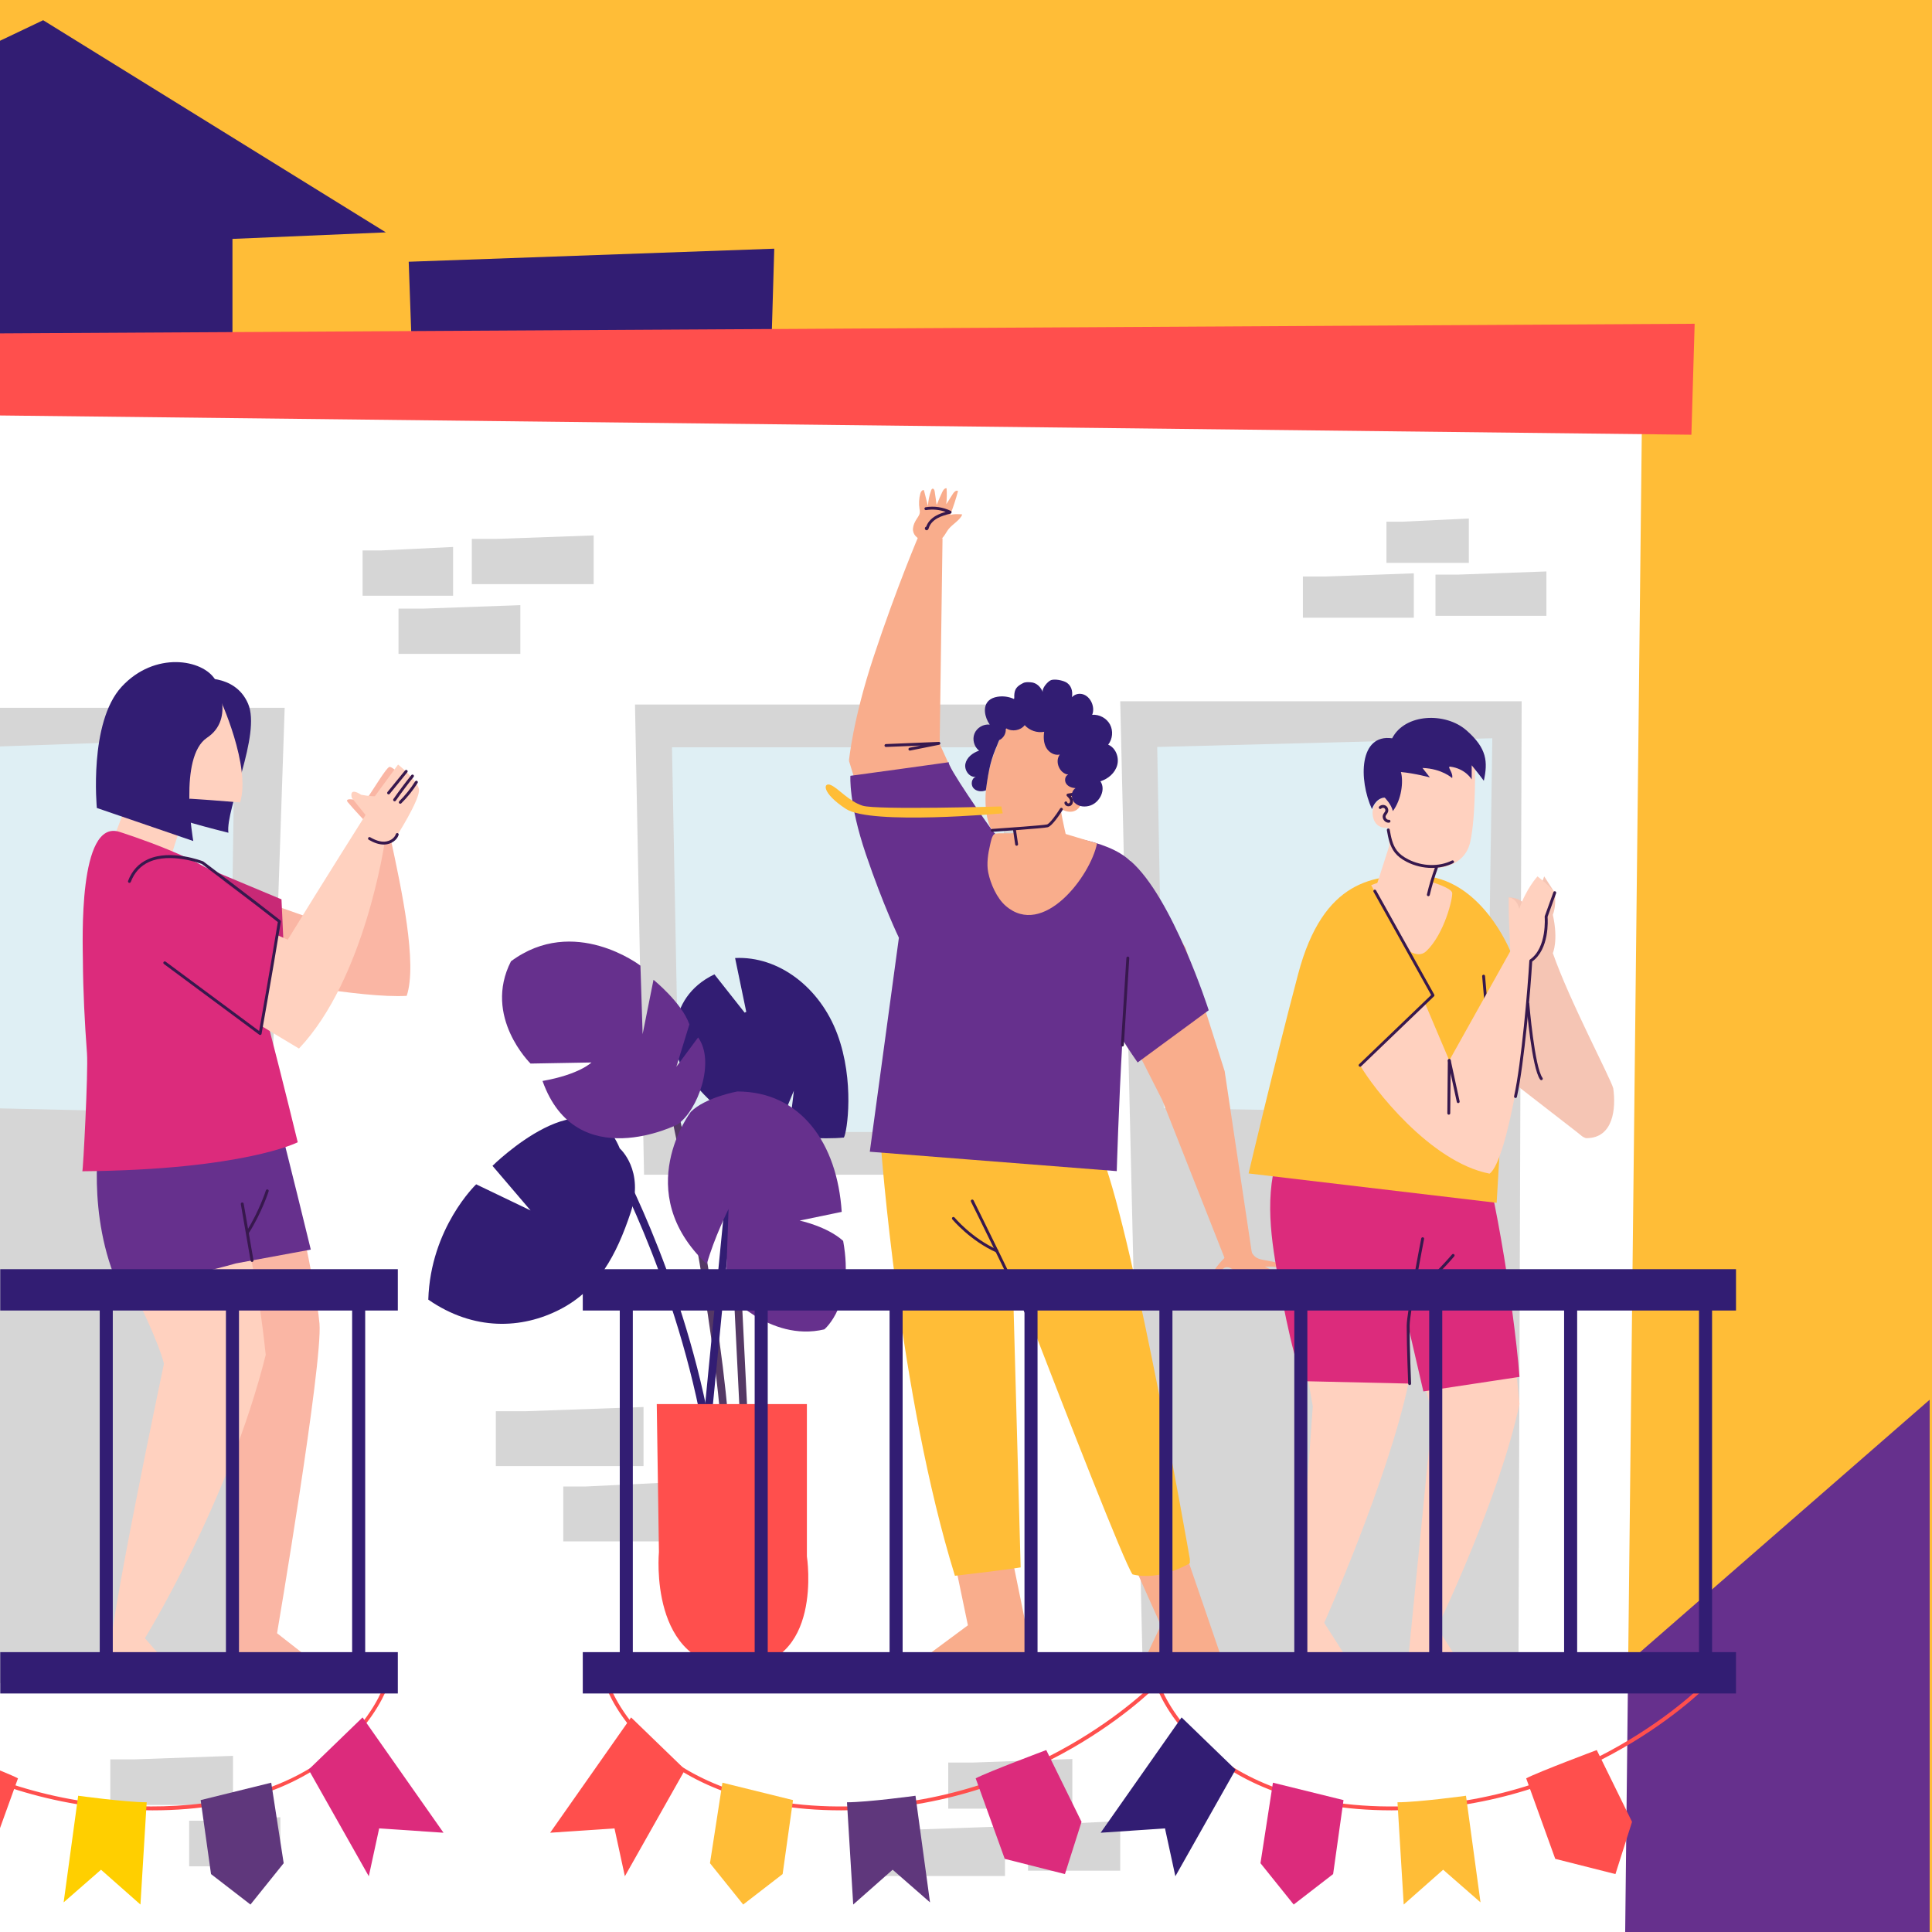 <?xml version="1.0" encoding="utf-8"?>
<!-- Generator: Adobe Illustrator 27.5.0, SVG Export Plug-In . SVG Version: 6.00 Build 0)  -->
<svg version="1.1" xmlns="http://www.w3.org/2000/svg" xmlns:xlink="http://www.w3.org/1999/xlink" x="0px" y="0px"
	 viewBox="0 0 500 500" style="enable-background:new 0 0 500 500;" xml:space="preserve">
<g id="BACKGROUND">
	<rect style="fill:#FFBD37;" width="500" height="500"/>
	<polygon style="fill:#66308D;" points="341.438,499.933 499.393,362.25 499.393,500.777 387.051,500.777 	"/>
</g>
<g id="OBJECTS">
	<g>
		<defs>
			<rect id="SVGID_1_" width="500" height="500"/>
		</defs>
		<clipPath id="SVGID_00000101796844123162416190000011231861055885486977_">
			<use xlink:href="#SVGID_1_"  style="overflow:visible;"/>
		</clipPath>
		<g style="clip-path:url(#SVGID_00000101796844123162416190000011231861055885486977_);">
			<g>
				<polygon style="fill:#FFFFFF;" points="-4.036,102.089 425.061,97.021 420.556,503.593 -2.909,501.341 				"/>
				<g>
					<polygon style="fill:#321D73;" points="-6.57,13.679 11.169,5.232 99.86,60.137 60.16,61.826 60.16,92.234 -7.414,86.322 					
						"/>
					<polygon style="fill:#321D73;" points="106.617,91.39 105.773,67.739 200.377,64.36 199.532,93.079 					"/>
				</g>
				<polygon style="fill:#FF4F4D;" points="-7.414,107.439 437.731,112.507 438.576,83.788 -7.414,86.322 				"/>
			</g>
			<g>
				<polygon style="fill:#D6D6D6;" points="164.337,182.333 269.64,182.333 268.08,304.017 166.677,304.017 				"/>
				<polygon style="fill:#DFEFF4;" points="173.91,193.396 260.067,193.396 258.791,292.955 175.825,292.955 				"/>
			</g>
			<g>
				<polygon style="fill:#D6D6D6;" points="289.913,181.489 295.825,435.737 392.964,435.737 393.808,181.489 				"/>
				<polygon style="fill:#DFEFF4;" points="299.486,193.314 301.175,286.792 384.798,288.2 386.206,191.062 				"/>
			</g>
			<g>
				<polygon style="fill:#D6D6D6;" points="-4.036,183.178 73.675,183.178 65.228,433.203 -4.036,435.737 				"/>
				<polygon style="fill:#DFEFF4;" points="-4.036,193.314 -2.346,286.792 59.315,288.2 60.723,191.062 				"/>
			</g>
			<g>
				<g>
					<polygon style="fill:#D6D6D6;" points="251.829,456.145 277.524,455.227 277.524,468.075 245.405,468.075 245.405,456.145 
											"/>
					<polygon style="fill:#D6D6D6;" points="234.393,473.581 260.088,472.663 260.088,485.511 227.97,485.511 227.97,473.581 					
						"/>
					<polygon style="fill:#D6D6D6;" points="270.825,472.204 289.913,471.287 289.913,484.134 266.053,484.134 266.053,472.204 
											"/>
				</g>
				<g>
					<polygon style="fill:#D6D6D6;" points="34.892,455.321 60.299,454.414 60.299,467.117 28.54,467.117 28.54,455.321 					"/>
					<polygon style="fill:#D6D6D6;" points="53.675,471.201 72.549,470.293 72.549,482.997 48.956,482.997 48.956,471.201 					"/>
				</g>
				<g>
					<polygon style="fill:#D6D6D6;" points="135.968,365.228 166.547,364.136 166.547,379.425 128.323,379.425 128.323,365.228 
											"/>
					<polygon style="fill:#D6D6D6;" points="151.45,384.707 174.166,383.615 174.166,398.904 145.771,398.904 145.771,384.707 					
						"/>
				</g>
				<g>
					<polygon style="fill:#D6D6D6;" points="128.414,139.468 153.638,138.567 153.638,151.179 122.108,151.179 122.108,139.468 
											"/>
					<polygon style="fill:#D6D6D6;" points="109.439,157.513 134.663,156.613 134.663,169.225 103.133,169.225 103.133,157.513 
											"/>
					<polygon style="fill:#D6D6D6;" points="98.521,142.459 117.259,141.558 117.259,154.17 93.836,154.17 93.836,142.459 					"/>
				</g>
				<g>
					<polygon style="fill:#D6D6D6;" points="342.929,149.199 365.892,148.378 365.892,159.86 337.188,159.86 337.188,149.199 					
						"/>
					<polygon style="fill:#D6D6D6;" points="377.245,148.712 400.208,147.891 400.208,159.373 371.504,159.373 371.504,148.712 
											"/>
					<polygon style="fill:#D6D6D6;" points="363.077,135.007 380.135,134.187 380.135,145.668 358.812,145.668 358.812,135.007 
											"/>
				</g>
			</g>
		</g>
	</g>
	<g>
		<g>
			<defs>
				
					<rect id="SVGID_00000007408819937532921200000012692541344049624248_" x="-0.094" y="415.746" width="453.798" height="85.594"/>
			</defs>
			<clipPath id="SVGID_00000176758365550238445310000000388665960802427539_">
				<use xlink:href="#SVGID_00000007408819937532921200000012692541344049624248_"  style="overflow:visible;"/>
			</clipPath>
			<g style="clip-path:url(#SVGID_00000176758365550238445310000000388665960802427539_);">
				<path style="fill:#FF4F4D;" d="M39.463,468.515c-2.139,0-4.347-0.059-6.632-0.181c-47.2-2.516-75.804-32.796-76.088-33.102
					l0.733-0.68c0.281,0.303,28.626,30.289,75.408,32.783c15.748,0.837,37.89-0.978,53.926-14.401
					c9.557-7.999,12.428-16.427,12.456-16.511l0.949,0.314C100.105,437.07,89.092,468.515,39.463,468.515z"/>
				<polygon style="fill:#DC2B7C;" points="93.831,444.466 114.783,474.311 98.129,473.185 95.443,485.573 79.863,457.98 				"/>
				<polygon style="fill:#5F377C;" points="70.193,461.359 73.417,482.194 64.821,492.894 54.614,485.01 51.928,465.864 				"/>
				<path style="fill:#FFCF00;" d="M37.96,466.427l-1.612,26.467l-10.207-9.01l-9.67,8.447l3.76-27.593
					C20.232,464.738,32.588,466.427,37.96,466.427z"/>
				<path style="fill:#FF4F4D;" d="M4.653,460.233l-7.521,20.836l-15.579,3.942l-4.298-13.515l9.133-18.583
					C-13.613,452.912,1.43,458.543,4.653,460.233z"/>
			</g>
			<g style="clip-path:url(#SVGID_00000176758365550238445310000000388665960802427539_);">
				<path style="fill:#FF4F4D;" d="M217.695,468.515c-49.637,0-60.642-31.445-60.752-31.776l0.949-0.314
					c0.113,0.339,11.889,33.826,66.382,30.912c46.8-2.495,75.126-32.48,75.408-32.783l0.732,0.68
					c-0.283,0.306-28.887,30.586-76.087,33.102C222.046,468.456,219.832,468.515,217.695,468.515z"/>
				<polygon style="fill:#FF4F4D;" points="163.327,444.466 142.375,474.311 159.029,473.185 161.715,485.573 177.295,457.98 				
					"/>
				<polygon style="fill:#FFBD37;" points="186.964,461.359 183.741,482.194 192.337,492.894 202.544,485.01 205.23,465.864 				"/>
				<path style="fill:#5F377C;" d="M219.198,466.427l1.612,26.467l10.207-9.01l9.67,8.447l-3.761-27.593
					C236.926,464.738,224.57,466.427,219.198,466.427z"/>
				<path style="fill:#DC2B7C;" d="M252.505,460.233l7.521,20.836l15.579,3.942l4.298-13.515l-9.133-18.583
					C270.77,452.912,255.728,458.543,252.505,460.233z"/>
			</g>
			<g style="clip-path:url(#SVGID_00000176758365550238445310000000388665960802427539_);">
				<path style="fill:#FF4F4D;" d="M360.165,468.515c-49.638,0-60.644-31.445-60.753-31.776l0.949-0.314
					c0.112,0.338,11.87,33.826,66.383,30.912c46.781-2.494,75.127-32.48,75.408-32.783l0.732,0.68
					c-0.283,0.306-28.888,30.586-76.088,33.102C364.515,468.456,362.301,468.515,360.165,468.515z"/>
				<polygon style="fill:#321D73;" points="305.796,444.466 284.845,474.311 301.498,473.185 304.184,485.573 319.764,457.98 				
					"/>
				<polygon style="fill:#DC2B7C;" points="329.434,461.359 326.21,482.194 334.806,492.894 345.013,485.01 347.699,465.864 				"/>
				<path style="fill:#FFBD37;" d="M361.667,466.427l1.612,26.467l10.207-9.01l9.67,8.447l-3.761-27.593
					C379.395,464.738,367.039,466.427,361.667,466.427z"/>
				<path style="fill:#FF4F4D;" d="M394.974,460.233l7.521,20.836l15.579,3.942l4.298-13.515l-9.133-18.583
					C413.24,452.912,398.198,458.543,394.974,460.233z"/>
			</g>
		</g>
	</g>
	<g>
		<g>
			<path style="fill:#543865;" d="M187.424,367.755c-0.515,0-0.952-0.395-0.996-0.916c-2.777-33.055-13.109-80.204-13.213-80.677
				c-0.119-0.539,0.222-1.072,0.761-1.191c0.54-0.118,1.073,0.223,1.192,0.762c0.105,0.474,10.464,47.75,13.253,80.939
				c0.046,0.551-0.362,1.034-0.913,1.08C187.48,367.754,187.452,367.755,187.424,367.755z"/>
		</g>
		<g>
			<path style="fill:#543865;" d="M192.492,367.755c-0.529,0-0.971-0.416-0.997-0.95l-3.941-79.4
				c-0.028-0.552,0.397-1.022,0.949-1.049c0.546-0.028,1.021,0.397,1.048,0.949l3.941,79.4c0.028,0.552-0.397,1.021-0.949,1.049
				C192.525,367.755,192.509,367.755,192.492,367.755z"/>
		</g>
		<path style="fill:#321D73;" d="M184.891,252.16l8.447,10.699l-3.097-14.923c11.262-0.563,21.962,7.602,26.467,19.709
			c4.505,12.107,2.534,25.34,1.689,26.748c-5.35,0.563-14.923-0.282-14.923-0.282c1.126-3.097,1.971-11.826,1.971-11.826
			l-4.786,11.544c-10.699-0.845-19.709-11.544-23.37-16.33C173.628,272.714,171.939,258.355,184.891,252.16z"/>
		<g>
			<path style="fill:#321D73;" d="M181.795,381.833c-0.032,0-0.066-0.002-0.098-0.005c-0.55-0.054-0.952-0.543-0.898-1.093
				l11.544-117.974c0.054-0.549,0.547-0.944,1.092-0.897c0.55,0.054,0.952,0.543,0.898,1.093l-11.544,117.974
				C182.738,381.448,182.303,381.833,181.795,381.833z"/>
		</g>
		<g>
			<path style="fill:#321D73;" d="M182.637,369.445c-0.471,0-0.89-0.334-0.981-0.813c-7.485-39.364-24.495-69.782-24.665-70.085
				c-0.272-0.481-0.102-1.091,0.379-1.363c0.482-0.268,1.092-0.101,1.362,0.379c0.173,0.306,17.344,31.012,24.889,70.696
				c0.103,0.542-0.253,1.066-0.795,1.169C182.762,369.439,182.699,369.445,182.637,369.445z"/>
		</g>
		<path style="fill:#66308D;" d="M178.79,287.731c0,0-15.767,20.648,4.13,39.418c1.877-6.757,5.631-14.266,5.631-14.266
			l-0.751,21.398c0,0,11.262,13.139,25.528,9.761c0,0,7.884-6.382,4.88-22.9c-4.129-3.754-11.262-5.256-11.262-5.256l10.887-2.253
			c-1.126-17.644-10.512-31.159-27.03-31.159C190.804,282.475,182.545,283.977,178.79,287.731z"/>
		<path style="fill:#321D73;" d="M160.395,297.21c0,0,6.476,5.631,2.816,16.612c-3.66,10.981-8.447,19.991-18.301,25.059
			c-9.854,5.068-22.243,5.631-34.069-2.534c0.563-18.583,12.389-29.845,12.389-29.845l14.078,6.757l-9.855-11.544
			C127.453,301.715,152.23,277.219,160.395,297.21z"/>
		<path style="fill:#66308D;" d="M175.318,291.016c0,0-26.185,13.233-34.913-11.262c9.573-1.689,12.67-4.786,12.67-4.786
			l-15.767,0.281c0,0-12.389-12.107-5.068-26.467c16.33-12.107,33.506,1.126,33.506,1.126l0.563,17.738l2.816-14.078
			c0,0,7.32,5.913,9.291,11.544c-3.379,10.981-3.379,10.981-3.379,10.981l5.631-7.602
			C185.173,274.685,180.667,287.355,175.318,291.016z"/>
		<path style="fill:#FF4F4D;" d="M169.968,363.376h38.855v39.418c0,0,4.505,28.719-18.02,28.719
			c-23.088,0-20.272-29.845-20.272-29.845L169.968,363.376z"/>
	</g>
	<g>
		<g>
			<g>
				<path style="fill:#FAB6A4;" d="M72.267,290.734c0,0,9.573,41.315,10.418,51.807c0.845,10.492-10.981,80.141-10.981,80.141
					l7.321,5.723l-17.175-0.318l-1.126-66.769l-20.272-64.225L72.267,290.734z"/>
				<path style="fill:#FFD1BF;" d="M25.721,294.64c0,0-1.633,19.068,6.972,35.887c8.884,17.363,9.729,22.431,9.729,22.431
					s-15.094,71.389-13.979,76.548c9.222,1.483,14.617,0.836,14.617,0.836l-5.558-6.369c0,0,21.763-35.343,31.268-73.334
					c-4.368-41.969-14.585-55.646-14.585-55.646L25.721,294.64z"/>
				<path style="fill:#66308D;" d="M25.81,293.595c0,0-3.66,20.667,5.068,39.743c17.175-2.544,30.127-6.359,30.127-6.359
					l19.428-3.585c0,0-6.476-26.62-8.165-32.661C46.927,294.231,25.81,293.595,25.81,293.595z"/>
			</g>
			<path style="fill:#37184D;" d="M65.228,326.585c-0.179,0-0.337-0.129-0.369-0.311l-2.534-14.641
				c-0.035-0.203,0.101-0.397,0.306-0.433c0.202-0.036,0.398,0.102,0.434,0.306l2.534,14.641c0.035,0.203-0.102,0.398-0.306,0.433
				C65.271,326.583,65.249,326.585,65.228,326.585z"/>
			<path style="fill:#37184D;" d="M64.101,319.265c-0.068,0-0.138-0.019-0.2-0.058c-0.175-0.111-0.227-0.343-0.117-0.518
				c3.314-5.248,5.011-10.559,5.028-10.612c0.063-0.196,0.272-0.306,0.47-0.244c0.198,0.063,0.307,0.272,0.245,0.471
				c-0.017,0.054-1.743,5.457-5.109,10.786C64.347,319.203,64.226,319.265,64.101,319.265z"/>
		</g>
		<g>
			<g>
				<path style="fill:#FAB6A4;" d="M70.199,234.028l20.873,7.312l4.394-27.732c0,0-4.292-4.548-5.473-6.021
					c-1.182-1.474,3.53-0.328,4.444-0.093c2.729-4.044,5.369-8.501,6.273-8.984c0.904-0.483,5.314,4.615,5.314,4.615
					s-2.356,12.46-4.99,13.604c2.905,13.487,7.026,32.617,4.223,40.997c-11.946,0.701-38.45-4.678-38.45-4.678L70.199,234.028z"/>
				<polygon style="fill:#C82976;" points="52.823,224.37 72.849,232.752 73.515,247.25 54.472,236.691 				"/>
			</g>
			<g>
				<path style="fill:#321D73;" d="M51.091,175.676c0,0,9.626-1.604,13.102,6.417c3.476,8.022-5.883,27.274-5.081,33.424
					c-19.252-4.813-22.461-7.22-22.461-7.22L51.091,175.676z"/>
				<path style="fill:#FFD1BF;" d="M56.439,179.865c0.568,0.974,8.557,18.54,5.704,27.809c-12.835-1.07-15.331-1.07-15.331-1.07
					l-9.27-6.417c0,0-4.278-6.418-1.783-17.113C38.256,172.378,51.447,171.309,56.439,179.865z"/>
				<polygon style="fill:#FFD1BF;" points="50.021,203.753 42.534,226.927 27.917,220.866 37.543,195.553 				"/>
				<path style="fill:#321D73;" d="M55.726,175.944c0,0,5.348,9.983-2.139,14.974c-7.487,4.991-3.565,26.74-3.565,26.74
					l-24.957-8.557c0,0-2.139-22.105,6.417-31.374C40.039,168.457,52.517,170.596,55.726,175.944z"/>
			</g>
			<path style="fill:#DC2B7C;" d="M30.881,215.277c0.338,0.106,24.236,7.645,27.871,13.795c3.66,6.194,18.301,66.542,18.301,66.542
				s-13.89,7.133-55.749,7.508c0.19,0.095,1.556-25.775,1.209-30.483c-0.59-7.996-1.008-16.013-1.062-24.032
				C21.42,243.827,20.197,211.92,30.881,215.277z"/>
			<g>
				<path style="fill:#FFD1BF;" d="M68.357,240.185c1.063,0.923,6.119,3.002,6.119,3.002c8.951-14.601,20.121-32.273,20.121-32.273
					c-3.545-4.421-3.545-4.421-3.545-4.421l0,0c0,0-0.927-2.968,2.418-0.809c2.105,0.411,3.54,0.389,3.54,0.389l6.008-8.207
					c0,0,4.862,3.849,5.395,6.326c0.534,2.477-6.161,12.848-6.161,12.848l-2.693,0.868c0,0-5.055,35.363-22.183,53.454
					c-22.452-13.309-26.369-16.785-26.369-16.785L68.357,240.185z"/>
				<path style="fill:#DC2B7C;" d="M51.211,223.429l21.097,15.04l-4.983,29.011c0,0-6.869-5.145-19.856-13.292
					c-12.988-8.147-18.307-16.794-13.971-26.08C37.834,218.823,51.211,223.429,51.211,223.429z"/>
				<path style="fill:#37184D;" d="M100.57,205.587c-0.084,0-0.168-0.028-0.237-0.084c-0.161-0.131-0.185-0.367-0.054-0.527
					l4.556-5.59c0.131-0.161,0.368-0.184,0.527-0.054c0.161,0.131,0.185,0.367,0.054,0.527l-4.556,5.59
					C100.787,205.539,100.678,205.587,100.57,205.587z"/>
				<path style="fill:#37184D;" d="M102.124,207.381c-0.074,0-0.148-0.021-0.213-0.067c-0.17-0.118-0.212-0.352-0.094-0.522
					c1.468-2.113,3.029-4.198,4.641-6.197c0.13-0.161,0.366-0.186,0.527-0.057c0.161,0.13,0.186,0.366,0.057,0.527
					c-1.6,1.985-3.15,4.055-4.608,6.154C102.359,207.325,102.242,207.381,102.124,207.381z"/>
				<path style="fill:#37184D;" d="M103.587,208.008c-0.096,0-0.193-0.037-0.266-0.111c-0.146-0.147-0.145-0.384,0.002-0.53
					c1.561-1.55,2.947-3.28,4.12-5.141c0.11-0.176,0.342-0.228,0.517-0.118c0.175,0.11,0.228,0.342,0.118,0.517
					c-1.203,1.909-2.625,3.683-4.226,5.273C103.777,207.971,103.682,208.008,103.587,208.008z"/>
				<path style="fill:#37184D;" d="M99.313,218.57c-1.19,0-2.462-0.406-3.879-1.238c-0.179-0.104-0.238-0.334-0.133-0.513
					c0.104-0.178,0.334-0.24,0.513-0.133c1.394,0.817,2.619,1.191,3.73,1.128c1.353-0.071,2.547-0.877,2.903-1.96
					c0.065-0.196,0.275-0.303,0.474-0.239c0.197,0.065,0.304,0.277,0.239,0.474c-0.451,1.37-1.921,2.387-3.577,2.474
					C99.494,218.568,99.403,218.57,99.313,218.57z"/>
				<path style="fill:#37184D;" d="M67.325,267.856c-0.079,0-0.158-0.025-0.223-0.074l-24.68-18.3
					c-0.167-0.124-0.202-0.358-0.078-0.524c0.123-0.167,0.359-0.202,0.524-0.078l24.194,17.941c0.512-2.869,2.78-15.632,4.84-28.192
					c-6.384-5.031-18.832-14.407-19.662-15.032c-0.663-0.247-8.196-2.954-13.625-0.541c-2.236,0.994-3.84,2.739-4.767,5.187
					c-0.073,0.193-0.291,0.291-0.483,0.218c-0.194-0.073-0.291-0.29-0.218-0.483c1.001-2.643,2.739-4.53,5.166-5.608
					c5.945-2.64,13.91,0.415,14.247,0.546c0.032,0.012,0.062,0.029,0.089,0.049c0.133,0.1,13.37,10.064,19.892,15.211
					c0.107,0.085,0.16,0.221,0.138,0.355c-2.337,14.268-4.958,28.871-4.984,29.017c-0.023,0.128-0.11,0.234-0.231,0.282
					C67.419,267.847,67.372,267.856,67.325,267.856z"/>
			</g>
		</g>
	</g>
	<g>
		<rect x="0.062" y="328.463" style="fill:#321D73;" width="102.895" height="10.699"/>
		<rect x="0.062" y="427.572" style="fill:#321D73;" width="102.895" height="10.699"/>
		<rect x="91.132" y="331.279" style="fill:#321D73;" width="3.379" height="96.856"/>
		<rect x="58.471" y="331.279" style="fill:#321D73;" width="3.379" height="96.856"/>
		<rect x="25.81" y="331.279" style="fill:#321D73;" width="3.379" height="96.856"/>
	</g>
	<g>
		<g>
			<g>
				<g>
					<path style="fill:#F9AD8C;" d="M219.71,196.881c0,0,0.962-10.544,6.396-26.954c5.992-18.095,11.795-31.621,11.795-31.621
						l6.023,1.004l-0.753,54.458L219.71,196.881z"/>
					<path style="fill:#F9AD8C;" d="M245.875,133.362c0.801-2.05,1.489-4.144,2.061-6.269c-0.439-0.326-1.001,0.196-1.295,0.658
						c-0.581,0.915-1.163,1.83-1.744,2.745c0.148-1.372,0.174-2.757,0.077-4.134c-0.516-0.067-0.88,0.478-1.103,0.948
						c-0.526,1.111-1.015,2.24-1.465,3.383c-0.17-1.171-0.341-2.343-0.511-3.514c-0.05-0.346-0.262-0.803-0.595-0.695
						c-0.17,0.055-0.254,0.241-0.316,0.408c-0.482,1.309-0.763,2.691-0.831,4.085c-0.346-1.368-0.691-2.737-1.037-4.105
						c-0.433-0.174-0.798,0.369-0.925,0.818c-0.367,1.295-0.446,2.672-0.23,4c0.05,0.306,0.115,0.615,0.089,0.924
						c-0.051,0.603-0.436,1.115-0.768,1.62c-0.496,0.752-0.912,1.586-1,2.482c-0.316,3.202,4.895,4.391,7.102,2.933
						c0.961-0.635,1.457-1.934,2.172-2.801c1.023-1.24,2.887-2.224,3.477-3.692C248.733,133.02,246.028,132.986,245.875,133.362z"/>
				</g>
				<polygon style="fill:#F9AD8C;" points="219.71,196.881 223.262,208.518 247.116,201.151 242.599,191.249 				"/>
			</g>
			<path style="fill:#37184D;" d="M235.477,194.252c-0.175,0-0.331-0.123-0.367-0.301c-0.041-0.203,0.091-0.401,0.294-0.441
				l2.813-0.563l-8.918,0.366c-0.212,0.016-0.381-0.152-0.39-0.359c-0.009-0.207,0.152-0.382,0.359-0.39l13.703-0.563
				c0.209-0.01,0.365,0.136,0.388,0.33c0.023,0.194-0.107,0.373-0.299,0.412l-7.508,1.501
				C235.527,194.25,235.502,194.252,235.477,194.252z"/>
			<path style="fill:#37184D;" d="M239.786,137.232c-0.177,0-0.393-0.178-0.43-0.351c-0.041-0.191,0.034-0.448,0.253-0.546
				c0.026-0.012,0.055-0.019,0.085-0.024c0.403-1.152,1.273-2.127,2.496-2.822c0.81-0.461,1.68-0.76,2.554-1.01
				c-1.612-0.577-3.375-0.744-5.063-0.467c-0.203,0.036-0.396-0.104-0.431-0.309c-0.033-0.204,0.105-0.397,0.309-0.431
				c2.19-0.358,4.499-0.023,6.498,0.947c0.141,0.068,0.225,0.218,0.209,0.374c-0.015,0.156-0.126,0.286-0.278,0.326
				c-1.169,0.307-2.378,0.624-3.429,1.222c-1.138,0.646-1.919,1.553-2.199,2.552C240.232,137.162,239.946,137.232,239.786,137.232z"
				/>
		</g>
		<g>
			<polygon style="fill:#F9AD8C;" points="262.132,404.109 267.388,429.824 240.358,428.135 250.494,420.627 246.74,402.607 			"/>
			<polygon style="fill:#F9AD8C;" points="294.042,406.361 300.424,420.627 297.046,427.76 316.192,429.261 307.182,402.982 			"/>
			<g>
				<path style="fill:#FFBD37;" d="M307.932,403.469c0,0-14.201-81.65-22.525-103.725c-35.826-10.857-57.438-3.379-57.438-3.379
					s4.691,64.763,19.166,111.446c12.666-1.447,17.009-2.171,17.009-2.171l-2.012-73.611c0,0,2.001,3.263,5.187,11.52
					c8.332,21.592,23.682,61.021,25.776,63.9c7.238,1.809,14.837-2.895,14.837-2.895"/>
				<path style="fill:#37184D;" d="M267.388,344.23c-0.153,0-0.298-0.095-0.353-0.248c-1.663-4.618-15.61-32.713-15.751-32.996
					c-0.092-0.186-0.017-0.411,0.169-0.503c0.185-0.09,0.411-0.017,0.503,0.169c0.575,1.158,14.107,28.417,15.784,33.076
					c0.07,0.194-0.03,0.409-0.226,0.479C267.473,344.223,267.43,344.23,267.388,344.23z"/>
				<path style="fill:#37184D;" d="M258.002,324.145c-0.051,0-0.103-0.011-0.152-0.032c-6.759-3.004-11.353-8.495-11.399-8.55
					c-0.132-0.16-0.109-0.396,0.05-0.528c0.159-0.131,0.396-0.111,0.528,0.05c0.044,0.054,4.533,5.413,11.126,8.343
					c0.189,0.084,0.274,0.306,0.19,0.495C258.283,324.062,258.146,324.145,258.002,324.145z"/>
			</g>
		</g>
		<g>
			<polygon style="fill:#F9AD8C;" points="306.806,245.309 316.942,277.219 324.075,324.897 316.942,325.647 300.8,284.727 
				287.285,258.073 296.67,228.04 			"/>
			<path style="fill:#F9AD8C;" d="M314.027,329.423c-0.006,0.637,1.012,0.707,1.474,0.269c0.462-0.439,0.672-1.115,1.197-1.476
				c0.575-0.396,1.382-0.286,1.979,0.074c0.598,0.361,1.036,0.928,1.471,1.473c1.655,2.073,3.474,4.015,5.434,5.803
				c0.544-0.247,0.401-1.054,0.147-1.594c-0.69-1.467-1.564-2.848-2.592-4.101c1.925,1.455,3.996,2.968,6.402,3.148
				c-1.169-1.334-2.51-2.518-3.98-3.512c1.69,0.292,3.356,0.728,4.973,1.3c-0.539-1.408-1.766-2.533-3.215-2.949
				c1.159-0.112,2.331-0.076,3.481,0.106c0.175-0.366-0.029-0.822-0.353-1.064c-0.325-0.242-0.739-0.323-1.137-0.396
				c-0.689-0.128-1.378-0.255-2.068-0.382c-0.667-0.124-1.348-0.251-1.943-0.576c-1.001-0.546-1.667-1.657-1.676-2.797
				c0.003,0.391-5.086,1.383-5.842,1.978C316.902,325.415,314.036,328.502,314.027,329.423z"/>
		</g>
		<g>
			<path style="fill:#66308D;" d="M312.813,261.452c0,0-9.385-29.282-20.272-38.667c-0.001,0.025-0.003,0.049-0.004,0.075
				c-2.983-2.918-8.025-4.694-13.226-5.771c-6.543-1.57-12.691-0.008-19.254-0.503c-0.698-0.053-1.423-0.113-2.028-0.465
				c-0.503-0.293-0.876-0.76-1.236-1.218c-0.978-1.247-12.275-17.431-11.183-17.645c-0.674,0.132-25.526,3.519-25.526,3.519
				s-0.502,7.027,4.015,20.328c4.517,13.301,8.533,21.583,8.533,21.583l-7.529,55.379l63.911,5.019c0,0,0.483-16.809,1.479-34.077
				c1.431,2.427,3.924,5.959,3.924,5.959L312.813,261.452z"/>
			<path style="fill:#37184D;" d="M290.476,270.836c-0.008,0-0.016,0-0.023-0.001c-0.207-0.013-0.363-0.19-0.351-0.397l1.407-22.524
				c0.013-0.207,0.189-0.357,0.397-0.351c0.207,0.013,0.363,0.191,0.351,0.398l-1.407,22.524
				C290.838,270.683,290.673,270.836,290.476,270.836z"/>
		</g>
		<g>
			<path style="fill:#F9AD8C;" d="M260.832,187.637c0,0-6.995,10.352-5.602,22.617c1.07,6.132,2.336,4.331,2.336,4.331l15.561-0.507
				l1.554-4.645c0,0,3.45,2.082,5.083-1.216c1.634-3.298,0.564-9.43-3.618-7.02c2.506-10.335,4.142-12.885,4.142-12.885
				L260.832,187.637z"/>
			<path style="fill:#37184D;" d="M276.529,208.674c-0.16,0-0.322-0.033-0.474-0.099c-0.33-0.143-0.547-0.425-0.582-0.752
				c-0.022-0.206,0.128-0.391,0.333-0.413c0.22-0.024,0.392,0.128,0.413,0.333c0.008,0.077,0.089,0.124,0.136,0.144
				c0.126,0.054,0.28,0.046,0.368-0.02c0.241-0.181,0.261-0.577,0.157-0.858c-0.133-0.36-0.434-0.667-0.756-0.975
				c-0.103-0.098-0.142-0.246-0.1-0.381c0.042-0.136,0.157-0.236,0.297-0.26l2.064-0.343c0.189-0.028,0.369,0.083,0.422,0.267
				c0.053,0.183-0.041,0.376-0.217,0.45l-0.357,0.148c-0.113,0.046-0.237,0.034-0.335-0.024l-0.753,0.125
				c0.182,0.219,0.336,0.456,0.438,0.733c0.24,0.65,0.071,1.356-0.411,1.718C276.992,208.604,276.762,208.674,276.529,208.674z"/>
			<path style="fill:#321D73;" d="M284.783,202.196c2.012-0.615,3.807-2.16,4.355-4.191c0.548-2.031-0.404-4.467-2.34-5.288
				c1.15-1.449,1.341-3.592,0.467-5.222c-0.874-1.631-2.765-2.656-4.608-2.5c0.897-2.135-0.622-5.33-3.109-5.438
				c-0.793-0.034-1.595,0.297-2.132,0.882c0.279-1.586-0.179-3.254-1.736-3.976c-0.89-0.413-2.656-0.773-3.652-0.455
				c-0.818,0.261-2.512,2.202-2.129,3.134c-0.544-1.323-1.611-2.475-3.121-2.564c-0.671-0.039-1.384-0.101-1.987,0.197
				c-1.825,0.902-2.208,1.696-2.303,3.186c-0.016,0.249,0.058,0.72-0.069,0.934c-1.342-0.611-2.866-0.817-4.32-0.566
				c-0.799,0.138-1.597,0.422-2.193,0.972c-1.668,1.538-1.054,4.358,0.234,6.226c-1.627-0.197-3.325,0.801-3.945,2.318
				c-0.62,1.517-0.106,3.419,1.194,4.417c-1.616,0.55-3.174,1.716-3.539,3.383c-0.365,1.668,1.047,3.664,2.729,3.374
				c-1.129,0.337-1.434,2.003-0.681,2.909c0.753,0.906,2.154,1.052,3.247,0.611c0.798-6.051,1.447-8.222,2.901-11.654
				c0.151-0.356,0.368-1.004,0.553-1.342c1.064-0.486,1.77-1.665,1.692-2.833c0.044-0.069,0.087-0.138,0.131-0.207
				c1.502,0.929,3.686,0.57,4.773-0.831c1.234,1.385,3.214,2.06,5.037,1.718c-0.204,1.393-0.154,2.884,0.534,4.112
				c0.688,1.228,2.143,2.1,3.512,1.771c-1.363,1.806-0.084,4.889,2.157,5.201c-0.846,0.361-1.012,1.604-0.488,2.361
				c0.523,0.756,1.491,1.08,2.409,1.141c-1.243,0.763-1.251,2.766-0.22,3.798c1.031,1.032,2.716,1.167,4.09,0.678
				C284.676,207.579,286.255,204.341,284.783,202.196z"/>
			<path style="fill:#F9AD8C;" d="M274.626,208.723c-0.586-0.418,1.171,7.11,1.171,7.11l8.109,2.446
				c-1.69,8.449-13.91,24.607-23.651,16.143c-2.279-1.98-3.906-5.675-4.505-8.635c-0.455-2.25-0.046-4.925,0.486-7.125
				c0.162-0.667,0.457-2.504,1.181-2.833c0.878-0.399,4.199,0.01,5.184-0.271c-0.09-1.056-0.015-0.52-0.105-1.576
				c-0.01-0.114-0.018-0.235,0.036-0.336c0.066-0.123,0.206-0.184,0.335-0.235c1.883-0.749,3.776-1.428,5.654-2.195
				C269.223,210.929,274.186,208.381,274.626,208.723z"/>
			<path style="fill:#37184D;" d="M256.792,215.277c-0.196,0-0.36-0.151-0.374-0.35c-0.015-0.207,0.142-0.385,0.349-0.399
				c3.642-0.248,13.293-0.94,14.19-1.165c0.675-0.169,2.397-2.516,3.404-4.129c0.11-0.176,0.343-0.229,0.517-0.119
				c0.176,0.109,0.229,0.341,0.12,0.517c-0.433,0.691-2.647,4.156-3.859,4.459c-1.145,0.287-13.784,1.148-14.321,1.185
				C256.809,215.277,256.8,215.277,256.792,215.277z"/>
			<path style="fill:#37184D;" d="M263.102,218.877c-0.184,0-0.344-0.134-0.371-0.32l-0.58-3.94
				c-0.03-0.205,0.111-0.395,0.316-0.426c0.209-0.032,0.396,0.112,0.426,0.316l0.58,3.939c0.03,0.205-0.111,0.395-0.316,0.426
				C263.138,218.876,263.12,218.877,263.102,218.877z"/>
			<path style="fill:#FFBD37;" d="M259.504,210.489c0,0-34.069,3.097-40.545-1.126c-6.476-4.223-5.913-7.039-3.942-6.194
				c1.971,0.845,4.663,4.223,8.244,5.35c3.581,1.126,35.867,0.188,35.867,0.188L259.504,210.489z"/>
		</g>
		<path style="fill:#F9AD8C;" d="M257.417,215.829c1.242,0.151,4.148,0.36,5.184,0.574"/>
	</g>
	<g>
		<g>
			<path style="fill:#F5C5B4;" d="M399.639,226.809l2.73,4.219c0,0,0.496,3.226-0.496,5.708c1.489,6.7,0,9.926,0,9.926
				c4.219,12.159,14.889,32.26,15.634,34.99c0.745,5.211,0.04,12.904-6.948,12.904c-1.985,0-10.422-10.671-11.663-15.385
				c-2.397-9.107-5.211-33.253-5.211-33.253l-3.226-13.648c0,0,3.474-0.248,4.963,2.978
				C397.654,232.517,399.639,226.809,399.639,226.809z"/>
			<polygon style="fill:#F5C5B4;" points="409.814,294.307 381.028,271.973 390.954,250.632 411.551,274.206 			"/>
			<path style="fill:#37184D;" d="M398.895,279.544c-0.115,0-0.23-0.054-0.303-0.153c-2.178-2.981-3.507-18.921-3.563-19.599
				c-0.017-0.206,0.137-0.387,0.344-0.404c0.206-0.024,0.387,0.138,0.404,0.344c0.013,0.163,1.365,16.404,3.42,19.216
				c0.122,0.168,0.086,0.402-0.081,0.524C399.049,279.521,398.972,279.544,398.895,279.544z"/>
		</g>
		<g>
			<path style="fill:#FFD1BF;" d="M329.329,302.712c-0.335,1.313,10.419,61.227,10.419,61.227l-4.733,66.331l14.382,0.219
				l-6.689-10.502c0,0,16.389-36.758,21.74-61.7c-3.345-37.195-7.024-59.95-7.024-59.95L329.329,302.712z"/>
			<path style="fill:#FFD1BF;" d="M354.439,303.934c-0.335,1.313,16.281,61.977,16.281,61.977l-6.484,65.581l14.382,0.219
				l-6.689-10.502c0,0,15.964-32.889,21.316-57.832c-3.345-37.195-10.711-63.819-10.711-63.819L354.439,303.934z"/>
			<g>
				<path style="fill:#DC2B7C;" d="M331.319,297.266c-0.047,0.122-0.093,0.244-0.139,0.366c-4.212,11.403-2.184,23.516-0.025,35.093
					c0.459,2.46,4.52,24.684,6.904,24.739c26.754,0.611,26.754,0.611,26.754,0.611s-0.761-16.599-0.382-14.97
					c0.379,1.629,3.935,16.992,3.935,16.992l24.878-3.759c-1.518-19.547-7.59-55.362-11.005-61.471
					c-9.433-0.929-18.896-1.603-28.372-1.866c-3.503-0.098-7.008-0.142-10.512-0.105c-2.846,0.03-7.037-1.256-9.411,0.463
					C332.655,294.293,331.898,295.771,331.319,297.266z"/>
				<path style="fill:#37184D;" d="M364.814,358.449c-0.2,0-0.366-0.158-0.375-0.359c-0.004-0.094-0.382-9.411-0.382-14.986
					c0-3.377,3.607-21.813,3.761-22.597c0.04-0.202,0.232-0.337,0.44-0.296c0.203,0.04,0.336,0.237,0.296,0.44
					c-0.038,0.191-3.747,19.148-3.747,22.452c0,5.56,0.378,14.862,0.382,14.955c0.008,0.207-0.152,0.382-0.359,0.391
					C364.824,358.449,364.819,358.449,364.814,358.449z"/>
				<path style="fill:#37184D;" d="M365.371,335.784c-0.109,0-0.219-0.048-0.293-0.141c-0.129-0.162-0.103-0.398,0.059-0.527
					c5.536-4.43,10.597-10.4,10.647-10.461c0.133-0.159,0.371-0.177,0.528-0.044c0.158,0.133,0.178,0.37,0.044,0.528
					c-0.051,0.06-5.156,6.085-10.751,10.563C365.536,335.756,365.453,335.784,365.371,335.784z"/>
			</g>
		</g>
		<g>
			<path style="fill:#FFBD37;" d="M390.871,246.165c0,0-7.61-19.191-23.492-19.521c-11.58-0.331-24.91,0.794-31.433,25.477
				c-6.334,23.972-12.81,51.565-12.81,51.565l64.196,7.602C387.332,311.288,390.871,252.121,390.871,246.165z"/>
			<path style="fill:#37184D;" d="M385.08,265.769c-0.192,0-0.356-0.146-0.374-0.342l-1.126-12.765
				c-0.018-0.207,0.135-0.389,0.341-0.407c0.222-0.015,0.389,0.135,0.407,0.341l1.126,12.765c0.017,0.207-0.135,0.389-0.341,0.407
				C385.101,265.769,385.09,265.769,385.08,265.769z"/>
			<path style="fill:#FFD1BF;" d="M370.605,228.298c0,0,4.963,1.489,5.211,2.73c0.248,1.241-1.985,10.671-6.7,15.137
				c-4.715,4.467-14.889-11.167-15.137-16.626C358.198,227.057,368.372,227.057,370.605,228.298z"/>
			<polygon style="fill:#FFD1BF;" points="361.42,213.055 355.664,230.974 368.887,236.202 373.193,218.366 			"/>
			<g>
				<path style="fill:#FFD1BF;" d="M361.121,196.997h20.603c0,0,0.307,14.146-1.23,20.911c-1.538,6.765-8.918,6.765-8.918,6.765
					l-11.993-5.535l-0.307-4.92c0,0-3.383,0.615-3.998-3.075c-0.615-3.69,3.383-5.843,4.613-4.305
					C359.584,201.609,361.121,196.997,361.121,196.997z"/>
				<path style="fill:#321D73;" d="M358.367,206.425c0,0,1.745,1.745,2.094,3.489c2.268-2.966,2.791-7.676,2.093-10.118
					c3.664,0.349,7.502,1.396,7.502,1.396l-1.919-2.442c5.059,0.174,7.676,2.617,7.676,2.617c0.349-1.396-1.396-2.966-0.523-2.966
					c4.013,0.523,5.583,3.315,5.583,3.315v-3.663c2.268,2.791,3.14,4.012,3.14,4.012c1.047-4.885,0.872-8.374-4.536-13.084
					c-5.408-4.71-15.875-4.361-19.19,2.093c-8.548-1.221-8.723,10.642-5.234,18.318
					C356.274,206.251,358.367,206.425,358.367,206.425z"/>
				<path style="fill:#37184D;" d="M370.56,224.62c-2.188,0-4.428-0.52-6.459-1.552c-1.374-0.698-2.396-1.49-3.124-2.421
					c-1.326-1.694-1.714-3.874-2.057-5.797c-0.036-0.204,0.1-0.399,0.304-0.435c0.201-0.035,0.398,0.1,0.434,0.303
					c0.327,1.837,0.697,3.919,1.909,5.467c0.659,0.843,1.599,1.567,2.873,2.214c3.631,1.847,7.967,1.964,11.313,0.308
					c0.182-0.09,0.409-0.016,0.502,0.169c0.092,0.186,0.016,0.411-0.17,0.502C374.413,224.208,372.507,224.62,370.56,224.62z"/>
				<path style="fill:#37184D;" d="M359.349,212.916c-0.436,0-0.871-0.222-1.171-0.604c-0.341-0.434-0.438-0.99-0.252-1.45
					c0.085-0.213,0.215-0.393,0.329-0.551c0.107-0.149,0.21-0.291,0.256-0.432c0.085-0.26-0.036-0.586-0.27-0.727
					c-0.234-0.143-0.58-0.098-0.771,0.1c-0.145,0.148-0.382,0.152-0.53,0.008c-0.15-0.144-0.152-0.381-0.009-0.53
					c0.435-0.447,1.163-0.54,1.696-0.22c0.534,0.322,0.79,1.011,0.596,1.604c-0.082,0.252-0.23,0.457-0.36,0.638
					c-0.098,0.135-0.19,0.264-0.242,0.392c-0.102,0.254,0.009,0.532,0.146,0.708c0.138,0.175,0.375,0.347,0.652,0.312
					c0.227-0.03,0.396,0.115,0.424,0.319c0.029,0.205-0.113,0.395-0.318,0.423C359.467,212.912,359.408,212.916,359.349,212.916z"/>
				<path style="fill:#37184D;" d="M369.652,231.93c-0.028,0-0.057-0.003-0.085-0.01c-0.202-0.047-0.327-0.249-0.28-0.451
					c0.556-2.376,1.262-4.737,2.101-7.02c0.071-0.195,0.289-0.294,0.48-0.223c0.195,0.072,0.295,0.287,0.223,0.481
					c-0.828,2.254-1.526,4.586-2.074,6.932C369.977,231.813,369.823,231.93,369.652,231.93z"/>
			</g>
		</g>
		<g>
			<path style="fill:#FFD1BF;" d="M368.124,258.076l6.948,16.378l15.799-28.289c0,0-0.414-8.189-0.414-10.919v-2.978
				c0,0,1.985,0,2.73,2.978c1.737-5.211,4.715-8.437,4.715-8.437c3.226,2.481,4.467,4.219,4.467,4.219l-2.233,6.204
				c0.993,6.7-3.226,11.167-3.97,11.415c-0.496,17.619-5.956,51.864-10.671,55.09c-15.385-2.978-30.275-22.334-33.501-28.041
				C348.768,269.988,363.905,258.821,368.124,258.076z"/>
			<path style="fill:#FFBD37;" d="M349.761,277.681l21.093-20.1l-16.37-29.165c0,0-8.445,2.612-15.145,16.509
				C332.205,259.72,349.761,277.681,349.761,277.681z"/>
			<path style="fill:#37184D;" d="M351.994,276.071c-0.099,0-0.197-0.038-0.271-0.115c-0.144-0.149-0.139-0.387,0.011-0.53
				l18.651-17.915l-14.913-26.713c-0.102-0.181-0.036-0.409,0.145-0.51c0.178-0.1,0.408-0.037,0.51,0.145l15.055,26.966
				c0.083,0.148,0.056,0.335-0.067,0.453l-18.86,18.115C352.181,276.035,352.087,276.071,351.994,276.071z"/>
			<path style="fill:#37184D;" d="M374.944,288.481c-0.001,0-0.002,0-0.004,0c-0.205-0.002-0.371-0.169-0.371-0.375
				c0-0.001,0-0.002,0-0.004l0.128-13.651c0.002-0.205,0.17-0.371,0.375-0.371c0.001,0,0.002,0,0.004,0
				c0.205,0.002,0.371,0.17,0.371,0.375c0,0.001,0,0.002,0,0.004l-0.128,13.651C375.317,288.315,375.149,288.481,374.944,288.481z"
				/>
			<path style="fill:#37184D;" d="M377.383,285.478c-0.173,0-0.328-0.12-0.366-0.296l-2.311-10.648
				c-0.044-0.202,0.084-0.401,0.287-0.445c0.201-0.045,0.401,0.085,0.445,0.287l2.312,10.648c0.044,0.202-0.084,0.401-0.287,0.445
				C377.436,285.475,377.41,285.478,377.383,285.478z"/>
			<path style="fill:#37184D;" d="M392.212,284.163c-0.026,0-0.054-0.003-0.081-0.009c-0.202-0.045-0.33-0.245-0.285-0.447
				c1.9-8.55,3.569-28.29,3.945-35.081c0.006-0.116,0.065-0.223,0.162-0.289c4.465-3.069,3.815-10.993,3.809-11.073
				c-0.005-0.054,0.002-0.109,0.021-0.16l2.233-6.204c0.069-0.195,0.283-0.298,0.479-0.226c0.195,0.07,0.296,0.285,0.226,0.48
				l-2.206,6.128c0.07,0.924,0.478,8.328-3.985,11.566c-0.396,6.973-2.059,26.504-3.951,35.021
				C392.54,284.044,392.384,284.163,392.212,284.163z"/>
		</g>
	</g>
	<g>
		<rect x="150.822" y="328.463" style="fill:#321D73;" width="298.453" height="10.699"/>
		<rect x="150.822" y="427.572" style="fill:#321D73;" width="298.453" height="10.699"/>
		<rect x="439.702" y="335.784" style="fill:#321D73;" width="3.379" height="96.856"/>
		<rect x="404.789" y="335.22" style="fill:#321D73;" width="3.379" height="96.857"/>
		<rect x="369.876" y="334.657" style="fill:#321D73;" width="3.379" height="96.857"/>
		<rect x="334.962" y="334.094" style="fill:#321D73;" width="3.379" height="96.856"/>
		<rect x="300.049" y="333.531" style="fill:#321D73;" width="3.379" height="96.856"/>
		<rect x="265.135" y="332.968" style="fill:#321D73;" width="3.379" height="96.856"/>
		<rect x="230.222" y="332.405" style="fill:#321D73;" width="3.379" height="96.856"/>
		<rect x="195.309" y="331.842" style="fill:#321D73;" width="3.379" height="96.857"/>
		<rect x="160.395" y="331.279" style="fill:#321D73;" width="3.379" height="96.856"/>
	</g>
</g>
</svg>
